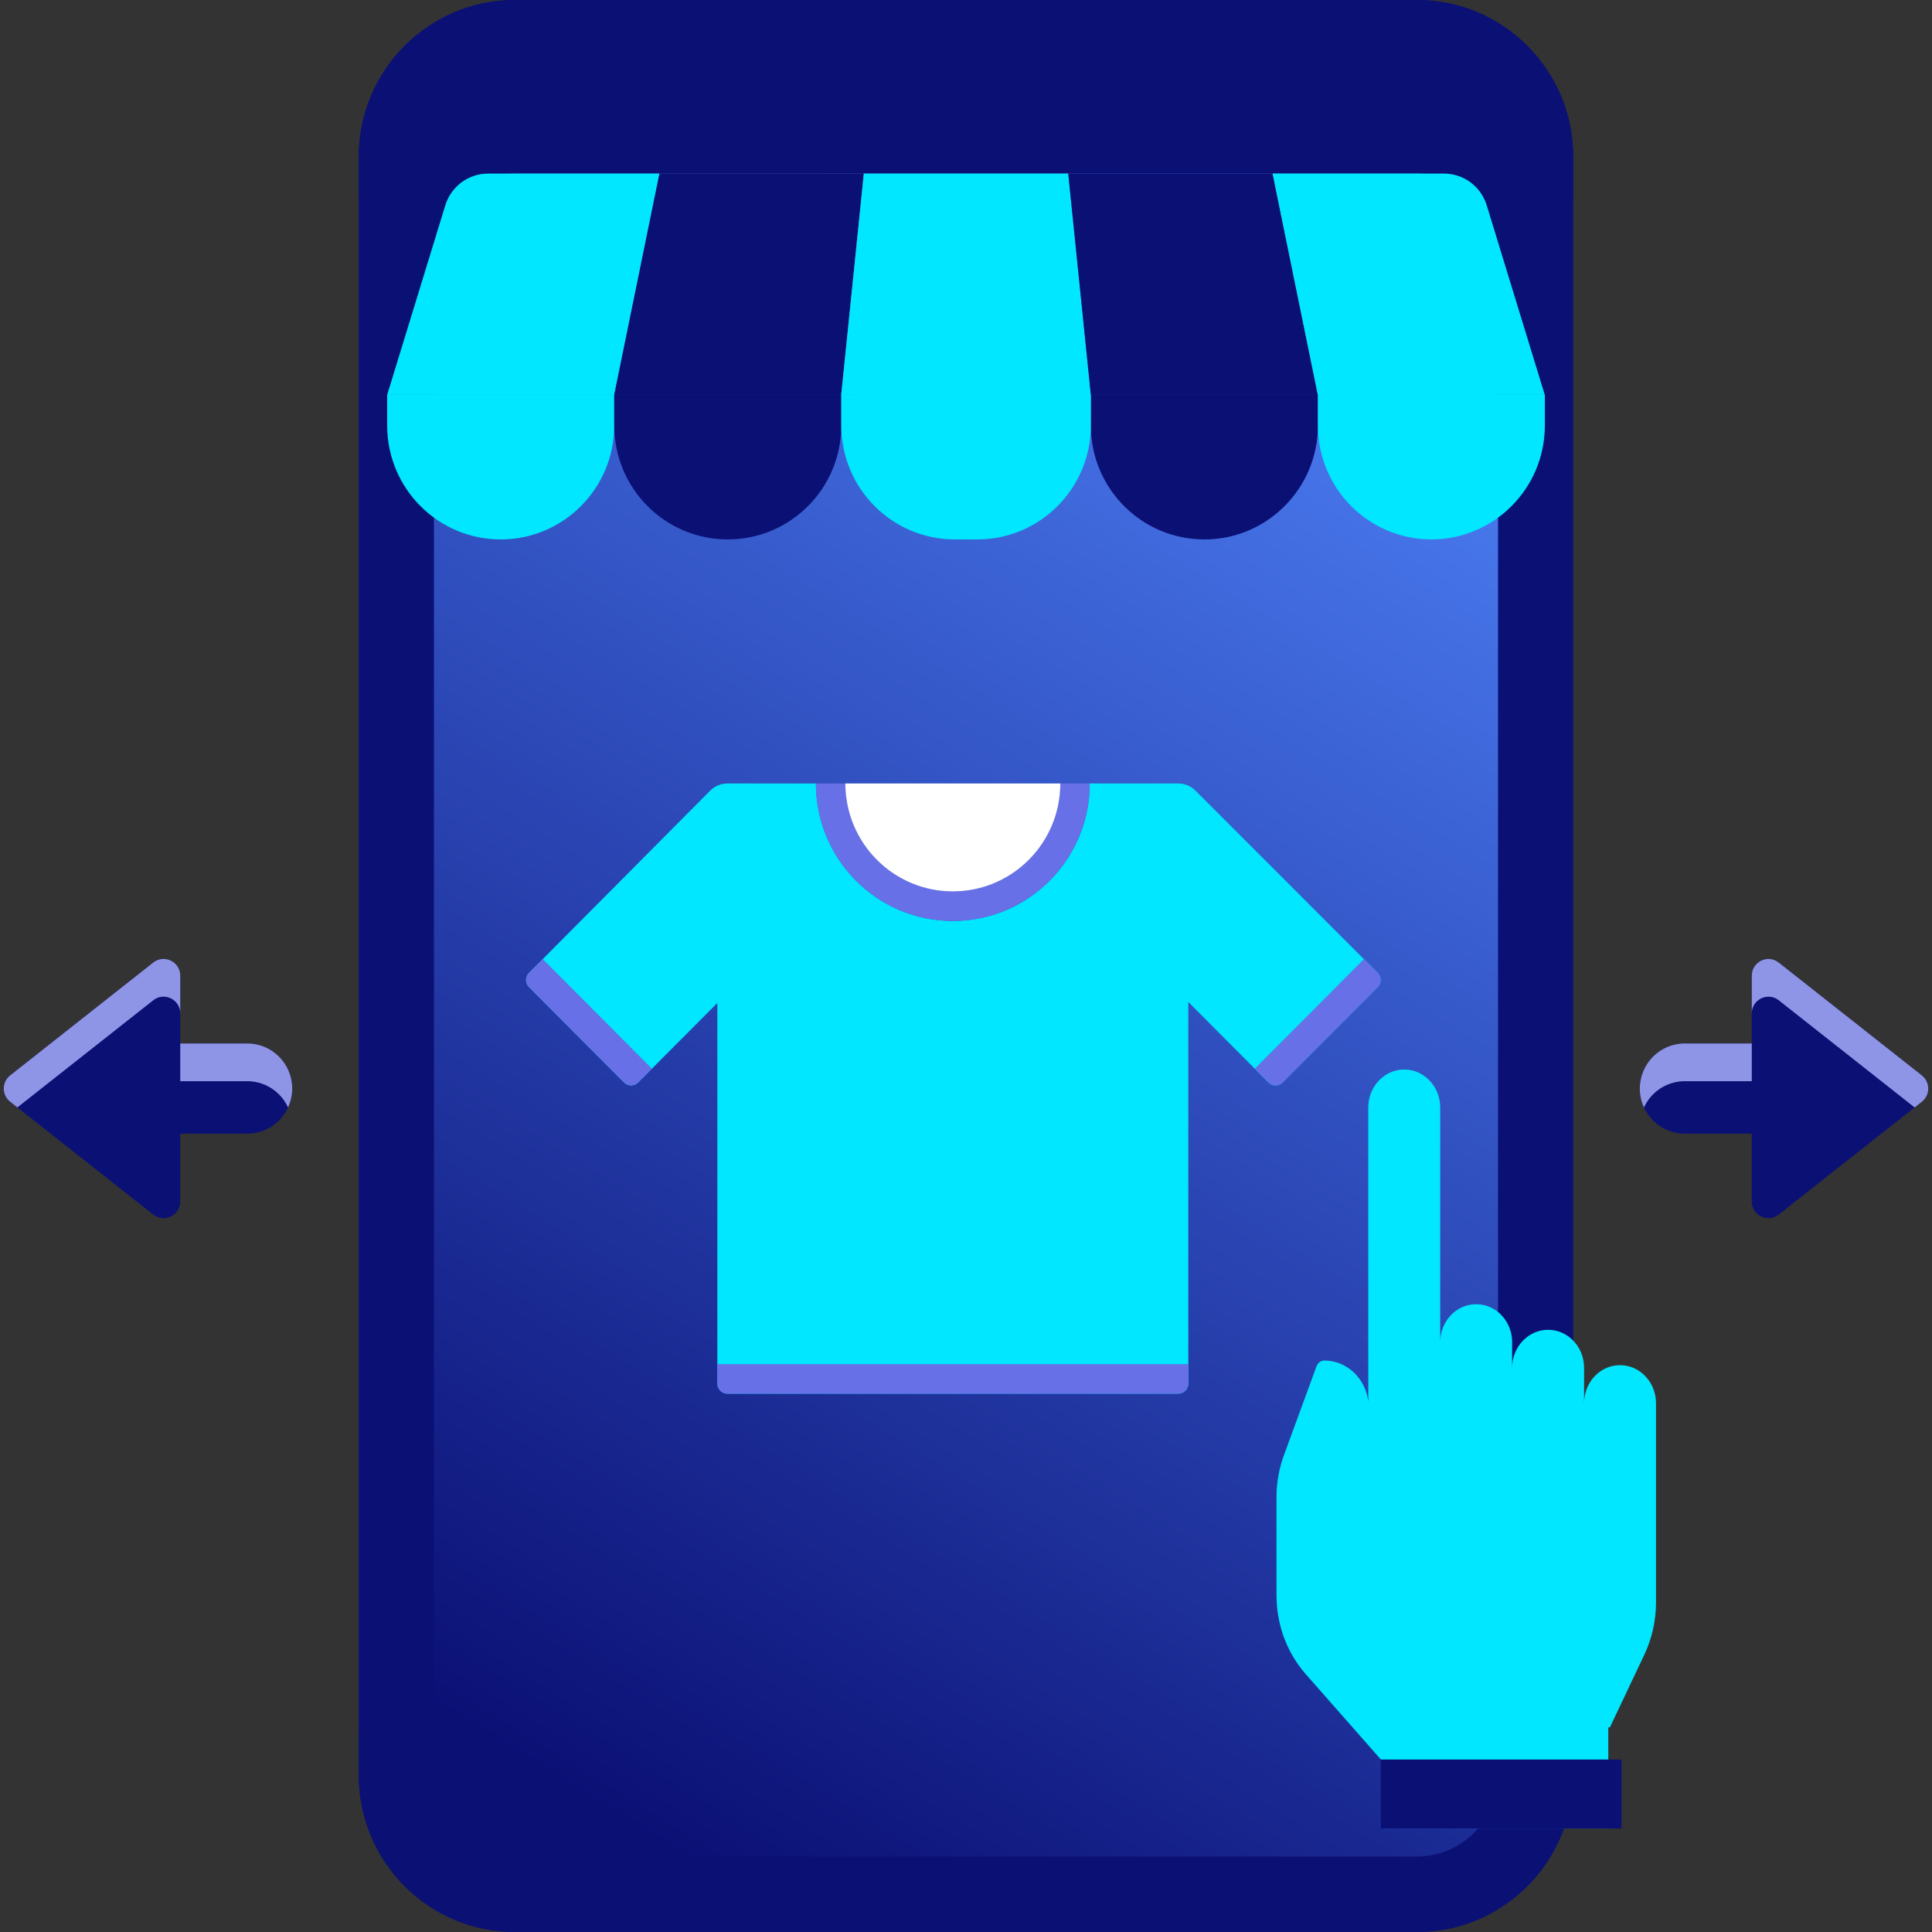 <?xml version="1.0" encoding="UTF-8"?>
<svg width="60px" height="60px" viewBox="0 0 60 60" version="1.1" xmlns="http://www.w3.org/2000/svg" xmlns:xlink="http://www.w3.org/1999/xlink">
    <rect x="0" y="0" width="60" height="60" fill="#333333" stroke="none"/>
    <!-- Generator: Sketch 49.2 (51160) - http://www.bohemiancoding.com/sketch -->
    <title>fashion</title>
    <desc>Created with Sketch.</desc>
    <defs>
        <linearGradient x1="61.786%" y1="0%" x2="23.212%" y2="100%" id="linearGradient-1">
            <stop stop-color="#0B1075" offset="0%"></stop>
            <stop stop-color="#0B1075" offset="100%"></stop>
        </linearGradient>
        <linearGradient x1="61.786%" y1="0%" x2="23.212%" y2="100%" id="linearGradient-2">
            <stop stop-color="#4A7BF1" offset="0%"></stop>
            <stop stop-color="#0B1075" offset="100%"></stop>
        </linearGradient>
    </defs>
    <g id="Page-1" stroke="none" stroke-width="1" fill="none" fill-rule="evenodd">
        <g id="Artboard" transform="translate(-567, -501)" fill-rule="nonzero">
            <g id="fashion" transform="translate(567, 501)">
                <path d="M44.006,60 L15.994,60 C13.314,60 11.141,57.819 11.141,55.128 L11.141,4.872 C11.141,2.181 13.314,-2.84217094e-14 15.994,-2.84217094e-14 L44.006,-2.84217094e-14 C46.686,-2.84217094e-14 48.858,2.181 48.858,4.872 L48.858,55.128 C48.859,57.819 46.686,60 44.006,60 Z" id="Shape" fill="url(#linearGradient-1)"></path>
                <path d="M44.006,0 L15.994,0 C13.314,0 11.141,2.181 11.141,4.872 L11.141,6.513 C11.141,3.822 13.314,1.641 15.994,1.641 L44.006,1.641 C46.686,1.641 48.858,3.822 48.858,6.513 L48.858,4.872 C48.859,2.181 46.686,0 44.006,0 Z" id="Shape" fill="#0B1075"></path>
                <path d="M15.994,60 L44.006,60 C46.686,60 48.858,57.819 48.858,55.128 L48.858,53.488 C48.858,56.179 46.686,58.359 44.006,58.359 L15.994,58.359 C13.314,58.359 11.141,56.179 11.141,53.488 L11.141,55.128 C11.141,57.819 13.314,60 15.994,60 Z" id="Shape" fill="#0B1075"></path>
                <path d="M15.994,57.656 C14.606,57.656 13.476,56.522 13.476,55.128 L13.476,7.919 C13.476,6.525 14.606,5.391 15.994,5.391 L44.006,5.391 C45.394,5.391 46.523,6.525 46.523,7.919 L46.523,55.128 C46.523,56.522 45.394,57.656 44.006,57.656 L15.994,57.656 Z" id="Shape" fill="url(#linearGradient-2)"></path>
                <path d="M34.818,3.73 L21.68,3.73 C21.1,3.73 20.63,3.257 20.63,2.675 C20.63,2.093 21.1,1.62 21.68,1.62 L34.818,1.62 C35.398,1.62 35.868,2.093 35.868,2.675 C35.868,3.257 35.398,3.73 34.818,3.73 Z" id="Shape" fill="#0B1075"></path>
                <path d="M39.37,2.675 C39.37,3.258 38.9,3.73 38.32,3.73 C37.74,3.73 37.269,3.258 37.269,2.675 C37.269,2.093 37.74,1.62 38.32,1.62 C38.9,1.62 39.37,2.093 39.37,2.675 Z" id="Shape" fill="#0B1075"></path>
                <path d="M42.784,30.214 L37.126,24.553 C36.984,24.411 36.792,24.332 36.592,24.332 L33.843,24.332 C33.843,26.689 31.94,28.601 29.591,28.601 C27.243,28.601 25.339,26.689 25.339,24.332 L22.591,24.332 C22.39,24.332 22.198,24.412 22.056,24.554 L16.429,30.214 C16.308,30.335 16.308,30.532 16.429,30.654 L19.381,33.617 C19.502,33.739 19.698,33.739 19.819,33.617 L22.278,31.149 L22.278,42.97 C22.278,43.142 22.417,43.282 22.588,43.282 L36.594,43.282 C36.765,43.282 36.904,43.142 36.904,42.97 L36.904,31.118 L39.394,33.617 C39.515,33.739 39.712,33.739 39.833,33.617 L42.784,30.654 C42.905,30.532 42.905,30.335 42.784,30.214 Z" id="Shape" fill="#00E7FF"></path>
                <path d="M33.843,24.332 C33.843,26.689 31.94,28.601 29.591,28.601 C27.242,28.601 25.339,26.689 25.339,24.332 L26.253,24.332 C26.253,26.183 27.747,27.683 29.591,27.683 C31.435,27.683 32.929,26.182 32.929,24.332 L33.843,24.332 Z" id="Shape" fill="#6770E6"></path>
                <path d="M32.929,24.332 C32.929,26.183 31.435,27.683 29.591,27.683 C27.747,27.683 26.253,26.182 26.253,24.332 L32.929,24.332 Z" id="Shape" fill="#FFFFFF"></path>
                <g id="Group" transform="translate(16.226, 29.766)" fill="#6770E6">
                    <path d="M20.679,13.204 L20.679,12.598 L6.052,12.598 L6.052,13.204 C6.052,13.376 6.191,13.516 6.362,13.516 L20.369,13.516 C20.54,13.516 20.679,13.376 20.679,13.204 Z" id="Shape"></path>
                    <path d="M26.56,0.45 L26.132,0.021 L22.744,3.422 L23.171,3.851 C23.292,3.973 23.488,3.973 23.609,3.851 L26.56,0.889 C26.681,0.768 26.681,0.571 26.56,0.45 Z" id="Shape"></path>
                    <path d="M0.203,0.45 L0.631,0.021 L4.019,3.422 L3.592,3.851 C3.471,3.973 3.274,3.973 3.153,3.851 L0.203,0.89 C0.082,0.768 0.082,0.571 0.203,0.45 Z" id="Shape"></path>
                </g>
                <path d="M15.157,5.391 L20.48,5.391 L19.075,12.262 L12.024,12.262 L13.83,6.374 C14.01,5.789 14.548,5.391 15.157,5.391 Z" id="Shape" fill="#00E7FF"></path>
                <polygon id="Shape" fill="#0B1075" points="20.48 5.391 26.827 5.391 26.125 12.262 19.076 12.262"></polygon>
                <polygon id="Shape" fill="#00E7FF" points="26.827 5.391 33.175 5.391 33.877 12.262 26.125 12.262"></polygon>
                <polygon id="Shape" fill="#0B1075" points="33.175 5.391 39.522 5.391 40.927 12.262 33.877 12.262"></polygon>
                <path d="M39.522,5.391 L44.845,5.391 C45.454,5.391 45.992,5.79 46.171,6.375 L47.974,12.262 L40.926,12.262 L39.522,5.391 Z" id="Shape" fill="#00E7FF"></path>
                <path d="M15.551,16.752 L15.548,16.752 C13.602,16.752 12.024,15.168 12.024,13.214 L12.024,12.262 L19.075,12.262 L19.075,13.214 C19.076,15.168 17.498,16.752 15.551,16.752 Z" id="Shape" fill="#00E7FF"></path>
                <path d="M22.603,16.752 L22.599,16.752 C20.653,16.752 19.076,15.168 19.076,13.214 L19.076,12.262 L26.127,12.262 L26.127,13.214 C26.127,15.168 24.549,16.752 22.603,16.752 Z" id="Shape" fill="#0B1075"></path>
                <path d="M37.405,16.752 L37.401,16.752 C35.454,16.752 33.877,15.168 33.877,13.214 L33.877,12.262 L40.929,12.262 L40.929,13.214 C40.929,15.168 39.351,16.752 37.405,16.752 Z" id="Shape" fill="#0B1075"></path>
                <path d="M44.452,16.752 C42.506,16.752 40.929,15.168 40.929,13.214 L40.929,12.262 L47.977,12.262 L47.977,13.214 C47.976,15.168 46.399,16.752 44.452,16.752 Z" id="Shape" fill="#00E7FF"></path>
                <path d="M30.353,16.752 L29.651,16.752 C27.705,16.752 26.127,15.168 26.127,13.214 L26.127,12.262 L33.877,12.262 L33.877,13.214 C33.877,15.168 32.299,16.752 30.353,16.752 Z" id="Shape" fill="#00E7FF"></path>
                <path d="M50.311,42.396 C49.695,42.396 49.195,42.925 49.195,43.577 L49.195,42.478 C49.195,41.827 48.694,41.298 48.078,41.298 C47.461,41.298 46.961,41.827 46.961,42.478 L46.961,41.683 C46.961,41.031 46.461,40.503 45.844,40.503 C45.227,40.503 44.727,41.031 44.727,41.683 L44.727,34.395 C44.727,33.743 44.227,33.214 43.61,33.214 C42.993,33.214 42.493,33.743 42.493,34.395 L42.493,43.526 C42.41,42.815 41.836,42.253 41.129,42.253 C41.021,42.253 40.925,42.323 40.886,42.429 L39.871,45.2 C39.72,45.612 39.643,46.051 39.643,46.493 L39.643,49.55 C39.643,50.455 39.967,51.327 40.55,51.991 L42.985,54.758 L42.985,56.786 L49.947,56.786 L49.947,53.644 L49.997,53.644 L51.06,51.402 C51.303,50.892 51.429,50.329 51.429,49.758 L51.429,43.577 C51.428,42.925 50.928,42.396 50.311,42.396 Z" id="Shape" fill="#00E7FF"></path>
                <polygon id="Shape" fill="#0B1075" points="50.357 56.786 50.357 54.643 42.857 54.643 42.882 54.684 42.882 56.786"></polygon>
                <path d="M0.315,34.215 L4.76,37.72 C5.1,37.988 5.598,37.745 5.598,37.312 L5.598,35.207 L7.679,35.207 C8.45,35.207 9.075,34.58 9.075,33.806 C9.075,33.419 8.919,33.069 8.666,32.816 C8.413,32.562 8.065,32.406 7.679,32.405 L5.598,32.405 L5.598,30.301 C5.598,29.867 5.1,29.624 4.76,29.892 L0.315,33.398 C0.051,33.606 0.051,34.007 0.315,34.215 Z" id="Shape" fill="#0B1075"></path>
                <path d="M59.685,34.215 L55.24,37.72 C54.9,37.988 54.402,37.745 54.402,37.312 L54.402,35.207 L52.321,35.207 C51.55,35.207 50.925,34.58 50.925,33.806 C50.925,33.419 51.082,33.069 51.335,32.816 C51.587,32.562 51.936,32.406 52.321,32.405 L54.402,32.405 L54.402,30.301 C54.402,29.867 54.9,29.624 55.24,29.892 L59.685,33.398 C59.949,33.606 59.949,34.007 59.685,34.215 Z" id="Shape" fill="#0B1075"></path>
                <path d="M0.315,34.215 L0.539,34.392 L4.76,31.064 C5.1,30.796 5.598,31.039 5.598,31.473 L5.598,33.577 L7.679,33.577 C8.065,33.577 8.413,33.734 8.666,33.988 C8.781,34.104 8.876,34.241 8.945,34.392 C9.028,34.214 9.075,34.016 9.075,33.806 C9.075,33.419 8.919,33.069 8.666,32.816 C8.413,32.562 8.065,32.406 7.679,32.406 L5.598,32.406 L5.598,30.301 C5.598,29.867 5.1,29.625 4.76,29.892 L0.315,33.398 C0.051,33.606 0.051,34.007 0.315,34.215 Z" id="Shape" fill="#8F95E6"></path>
                <path d="M51.335,33.988 C51.587,33.734 51.936,33.578 52.321,33.577 L54.403,33.577 L54.403,31.473 C54.403,31.04 54.901,30.797 55.24,31.064 L59.461,34.393 L59.685,34.216 C59.949,34.007 59.949,33.606 59.685,33.398 L55.24,29.893 C54.901,29.625 54.403,29.868 54.403,30.302 L54.403,32.406 L52.321,32.406 C51.936,32.406 51.587,32.563 51.335,32.816 C51.082,33.07 50.926,33.42 50.926,33.807 C50.926,34.016 50.973,34.214 51.055,34.393 C51.124,34.241 51.219,34.104 51.335,33.988 Z" id="Shape" fill="#8F95E6"></path>
            </g>
        </g>
    </g>
</svg>